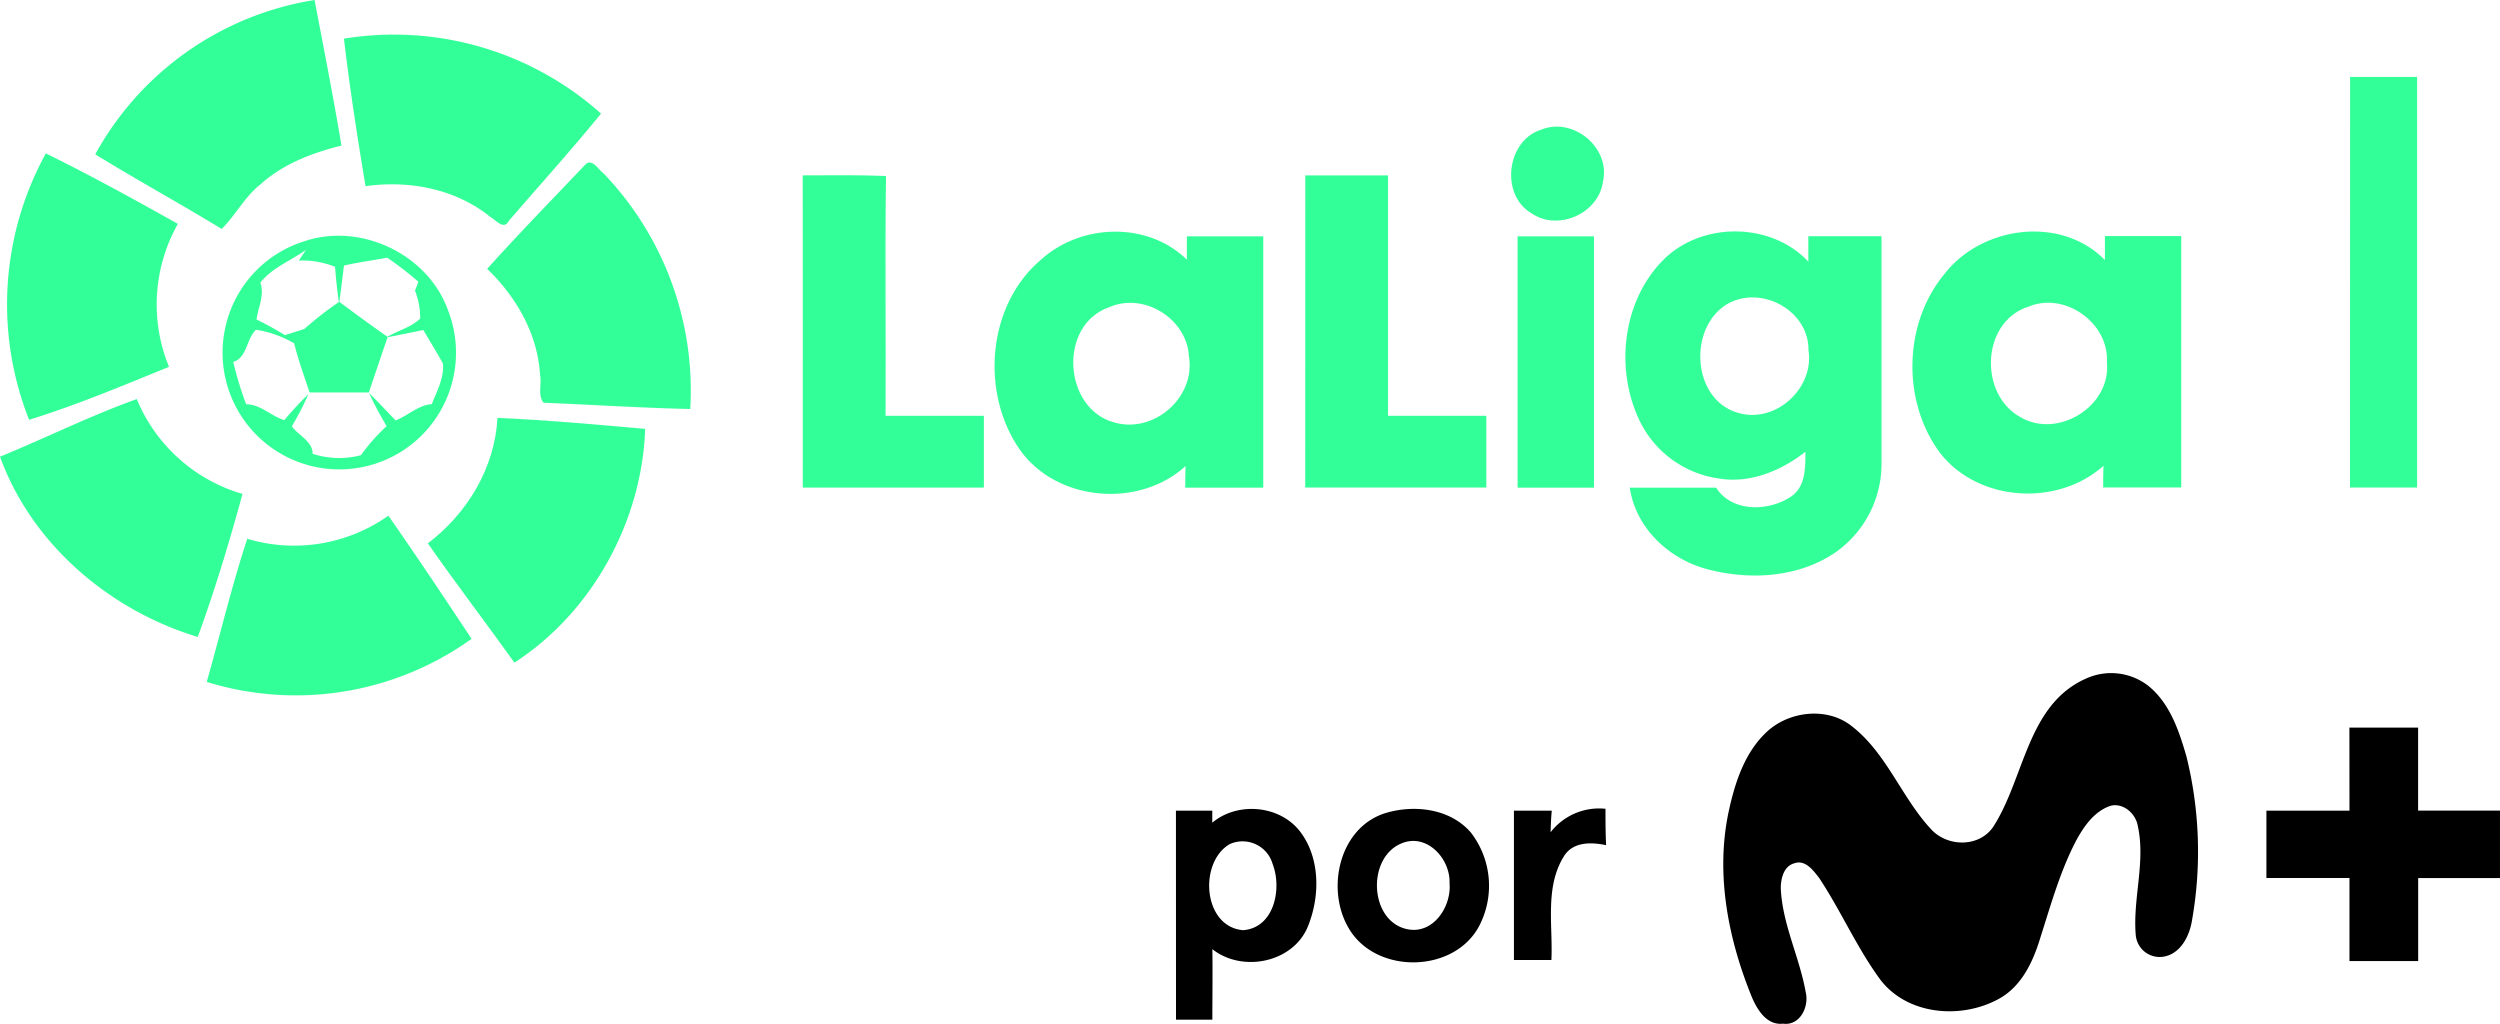 <svg version="1.1" viewBox="0 0 830.57 340.16" xmlns="http://www.w3.org/2000/svg">
 <path class="cls-1" d="m31.642 51.27a101.25 101.25 0 0 1 72.869-51.27c3.071 16.101 6.225 32.202 8.943 48.365-9.71 2.428-19.379 6.059-26.973 12.926-5.208 4.15-8.196 10.146-12.823 14.773-13.839-8.424-28.135-16.246-42.016-24.795z" fill="#3f9" stroke-width="1.998"/>
 <path class="cls-1" d="m114.26 12.843a103.31 103.31 0 0 1 85.422 24.898c-9.814 12.055-20.417 23.778-30.666 35.667-1.639 3.175-4.316-0.373-6.079-1.307-11.515-9.337-26.973-12.304-41.497-10.25-2.697-16.205-5.249-32.617-7.179-49.008z" fill="#3f9" stroke-width="1.998"/>
 <path class="cls-1" d="m780.77 25.562h22.263q0 68.201 0 136.4-11.184 0-22.305 0 0.062-68.201 0.042-136.4z" fill="#3f9" stroke-width="1.998"/>
 <path class="cls-1" d="m511.99 43.095c10.561-4.378 23.155 5.934 20.562 17.18-1.328 10.644-15.001 16.703-23.778 10.561-10.416-6.1-8.3-24.131 3.216-27.741z" fill="#3f9" stroke-width="1.998"/>
 <path class="cls-1" d="m15.23 50.959c14.877 7.324 29.422 15.312 43.863 23.425a54.527 54.527 0 0 0-2.946 47.494c-15.333 6.225-30.666 12.698-46.477 17.595a104.1 104.1 0 0 1 5.561-88.514z" fill="#3f9" stroke-width="1.998"/>
 <path class="cls-1" d="m194.44 54.693c2.262-2.262 4.357 1.66 6.038 2.863a104.28 104.28 0 0 1 28.841 78.326c-16.246-0.353-32.492-1.432-48.718-2.075-2.075-2.511-0.539-6.225-1.183-9.254-0.788-13.653-7.947-25.998-17.574-35.231 10.582-11.785 21.703-23.114 32.596-34.629z" fill="#3f9" stroke-width="1.998" Googl="true"/>
 <path class="cls-1" d="m266.68 58.262c9.233 0 18.446-0.187 27.679 0.207-0.373 26.558 0 53.117-0.145 79.675h32.658v23.84q-30.086 0-60.171 0 0.042-51.851-0.021-103.72z" fill="#3f9" stroke-width="1.998"/>
 <path class="cls-1" d="m433.65 58.262h27.492q0 39.92 0 79.882h32.658q0 11.91 0 23.84-30.065 0-60.171 0z" fill="#3f9" stroke-width="1.998"/>
 <path class="cls-1" d="m346.03 86.107c13.279-11.868 35.273-12.574 48.282 0.166v-7.76h25.376q0 41.767 0 83.513h-25.915c0-1.805 0-5.395 0.124-7.2-15.437 14.109-42.618 11.889-54.942-5.208-13.321-18.902-11.121-48.282 7.075-63.512zm22.388 15.997c-16.869 5.872-15.209 33.613 1.681 38.219 13.196 3.901 27.201-8.299 24.898-21.931-0.664-12.574-15.084-21.454-26.579-16.288z" fill="#3f9" stroke-width="1.998"/>
 <path class="cls-1" d="m552.04 86.916c12.636-13.321 36.103-13.424 48.739 0v-8.445h24.317v75.214a35.895 35.895 0 0 1-15.644 30.065c-12.449 8.3-28.571 9.067-42.638 5.249-12.594-3.465-23.425-13.736-25.355-26.973h28.695c5.291 8.3 17.491 7.885 24.898 2.946 4.876-3.341 4.731-9.648 4.772-14.898-8.071 6.349-18.487 10.665-28.903 8.88a34.567 34.567 0 0 1-25.957-18.674c-8.403-16.972-6.183-39.464 7.075-53.366zm22.014 13.985c-13.362 7.698-12.034 31.974 3.486 36.289 12.449 3.61 25.293-8.3 23.28-20.852 0.166-13.155-15.561-21.662-26.766-15.437z" fill="#3f9" stroke-width="1.998"/>
 <path class="cls-1" d="m645.78 91.294c12.345-16.225 38.758-19.898 53.532-4.917v-7.947h25.355v83.513h-25.936c0-1.805 0-5.395 0.104-7.2-15.188 13.611-41.311 12.076-54.112-4.005-12.781-16.91-12.532-42.846 1.058-59.445zm27.554 10.769c-15.188 5.436-15.79 29.048-2.075 36.538 12.449 7.303 30.148-3.652 28.716-18.197 0.83-13.258-14.441-23.965-26.641-18.259z" fill="#3f9" stroke-width="1.998"/>
 <path class="cls-1" d="m100.98 80.194c18.674-6.391 41.124 4.15 47.846 22.824a38.779 38.779 0 1 1-73.803 5.063 38.634 38.634 0 0 1 25.957-27.886zm-14.524 13.673c1.556 4.15-0.726 8.3-1.224 12.283a103.74 103.74 0 0 1 9.399 5.187c2.075-0.643 4.357-1.349 6.515-2.075a110.3 110.3 0 0 1 11.433-8.901q-0.83-5.851-1.266-11.723a29.38 29.38 0 0 0-12.034-2.075l2.386-3.569c-5.042 3.652-11.121 5.83-15.147 10.872zm27.824-5.664c-0.498 4.025-0.996 8.05-1.535 12.076q7.885 5.913 15.956 11.598c3.548-2.075 7.905-3.133 10.893-6.038a24.898 24.898 0 0 0-1.722-9.275l1.141-2.946a112.71 112.71 0 0 0-10.374-8.009c-4.814 0.892-9.607 1.535-14.296 2.594zm-36.787 32.015a111.4 111.4 0 0 0 4.295 14.088c4.751 0 8.3 3.963 12.677 5.27a112.4 112.4 0 0 1 7.988-8.631 95.755 95.755 0 0 1-5.478 10.665c2.075 3.071 6.971 4.98 6.868 9.15a28.592 28.592 0 0 0 16.059 0.477 63.927 63.927 0 0 1 8.528-9.648c-2.075-3.61-4.15-7.262-5.81-11.018 3.009 2.988 5.913 6.079 8.839 9.129 4.15-1.681 7.47-5.083 11.993-5.436 1.681-4.316 4.15-8.714 3.693-13.487-2.075-3.818-4.337-7.428-6.515-11.142q-5.913 1.245-11.868 2.407c-2.075 6.079-4.15 12.221-6.225 18.342h-19.67c-1.826-5.415-3.756-10.789-5.146-16.329a36.455 36.455 0 0 0-12.657-4.502c-3.237 3.05-2.967 9.358-7.573 10.665z" fill="#3f9" stroke-width="1.998"/>
 <path class="cls-1" d="m504.19 78.513q12.698 0 25.376 0 0 41.726 0 83.493h-25.376z" fill="#3f9" stroke-width="1.998"/>
 <path class="cls-1" d="m0 151.73c15.188-6.225 29.961-13.59 45.44-19.151a54.465 54.465 0 0 0 35.127 31.517c-4.357 15.997-9.192 31.932-14.856 47.514-29.297-8.818-55.191-30.832-65.711-59.881z" fill="#3f9" stroke-width="1.998"/>
 <path class="cls-1" d="m165.28 138.83c16.391 0.705 32.741 2.22 49.071 3.652-1.037 30.687-17.595 60.96-43.448 77.662-9.482-13.279-19.441-26.247-28.758-39.63 13.092-9.939 22.243-25.023 23.135-41.684z" fill="#3f9" stroke-width="1.998"/>
 <path class="cls-1" d="m82.144 179a54.278 54.278 0 0 0 46.892-7.677c9.42 13.507 18.549 27.201 27.637 40.916a100.22 100.22 0 0 1-87.995 14.317c4.523-15.852 8.32-31.911 13.466-47.556z" fill="#3f9" stroke-width="1.998"/>
 <path d="m693.15 225.39a20.126 20.126 0 0 1 20.375 2.303c7.303 5.768 10.374 14.981 12.864 23.591a131.53 131.53 0 0 1 1.867 54.424c-0.83 5.332-3.921 11.453-9.856 12.179a7.968 7.968 0 0 1-8.839-7.179c-1.058-12.2 3.382-24.442 0.622-36.559-0.768-3.942-4.772-7.428-8.88-6.474-5.332 1.722-8.797 6.598-11.391 11.308-5.415 10.25-8.528 21.516-12.034 32.492-2.407 7.968-6.225 16.288-13.922 20.437-12.449 6.785-30.293 5.374-39.298-6.494-7.781-10.603-13.051-22.824-20.271-33.717-1.93-2.469-4.606-6.225-8.3-4.876-3.548 0.975-4.461 5.166-4.461 8.3 0.539 11.993 6.225 22.824 8.299 34.588 1.141 4.772-1.93 11.163-7.573 10.374-5.312 0.602-8.465-4.482-10.271-8.673-7.947-19.421-12.221-41.103-7.739-61.914 2.075-9.586 5.312-19.587 12.719-26.434 7.407-6.847 20.043-8.299 28.156-1.805 11.598 9.005 16.474 23.591 26.247 34.132 5.374 5.976 15.79 6.225 20.603-0.498 10.582-16.163 11.287-40.854 31.081-49.506z" stroke-width="1.998"/>
 <path d="m780.54 241.72h22.824v27.575h27.201v22.429h-27.181q0 13.798 0 27.575h-22.824v-27.596h-27.596v-22.388h27.596z" stroke-width="1.998"/>
 <path d="m515.15 276.5a20.396 20.396 0 0 1 18.238-7.801c0 4.025 0 8.05 0.207 12.096-4.959-1.058-11.038-1.183-14.026 3.693-6.391 10.271-3.61 23.01-4.15 34.443q-6.225 0-12.449 0v-49.61h12.574c-0.249 2.49-0.311 4.772-0.394 7.179z" stroke-width="1.998"/>
 <path d="m390.68 269.32h12.076v4.005c8.403-7.075 22.45-5.83 29.173 2.946 6.723 8.777 6.66 21.537 2.594 31.517-4.917 12.076-21.807 15.416-31.745 7.553 0.124 7.801 0 15.624 0 23.425h-12.076zm17.865 11.121c-10.374 6.038-8.943 27.492 4.461 28.592 10.374-0.788 12.968-13.86 9.793-21.994a10.374 10.374 0 0 0-14.254-6.598z" stroke-width="1.998"/>
 <path d="m460.29 270.13c9.607-2.905 21.496-1.515 28.363 6.453a28.903 28.903 0 0 1 2.614 31.351c-8.3 15.064-32.783 15.727-42.348 1.764-8.797-12.843-4.585-34.609 11.37-39.568zm5.042 10.188c-11.536 5.083-10.25 26.579 2.905 28.509 8.299 1.162 14.005-7.885 13.341-15.395 0.332-8.237-7.739-16.952-16.246-13.113z" stroke-width="1.998"/>
</svg>
